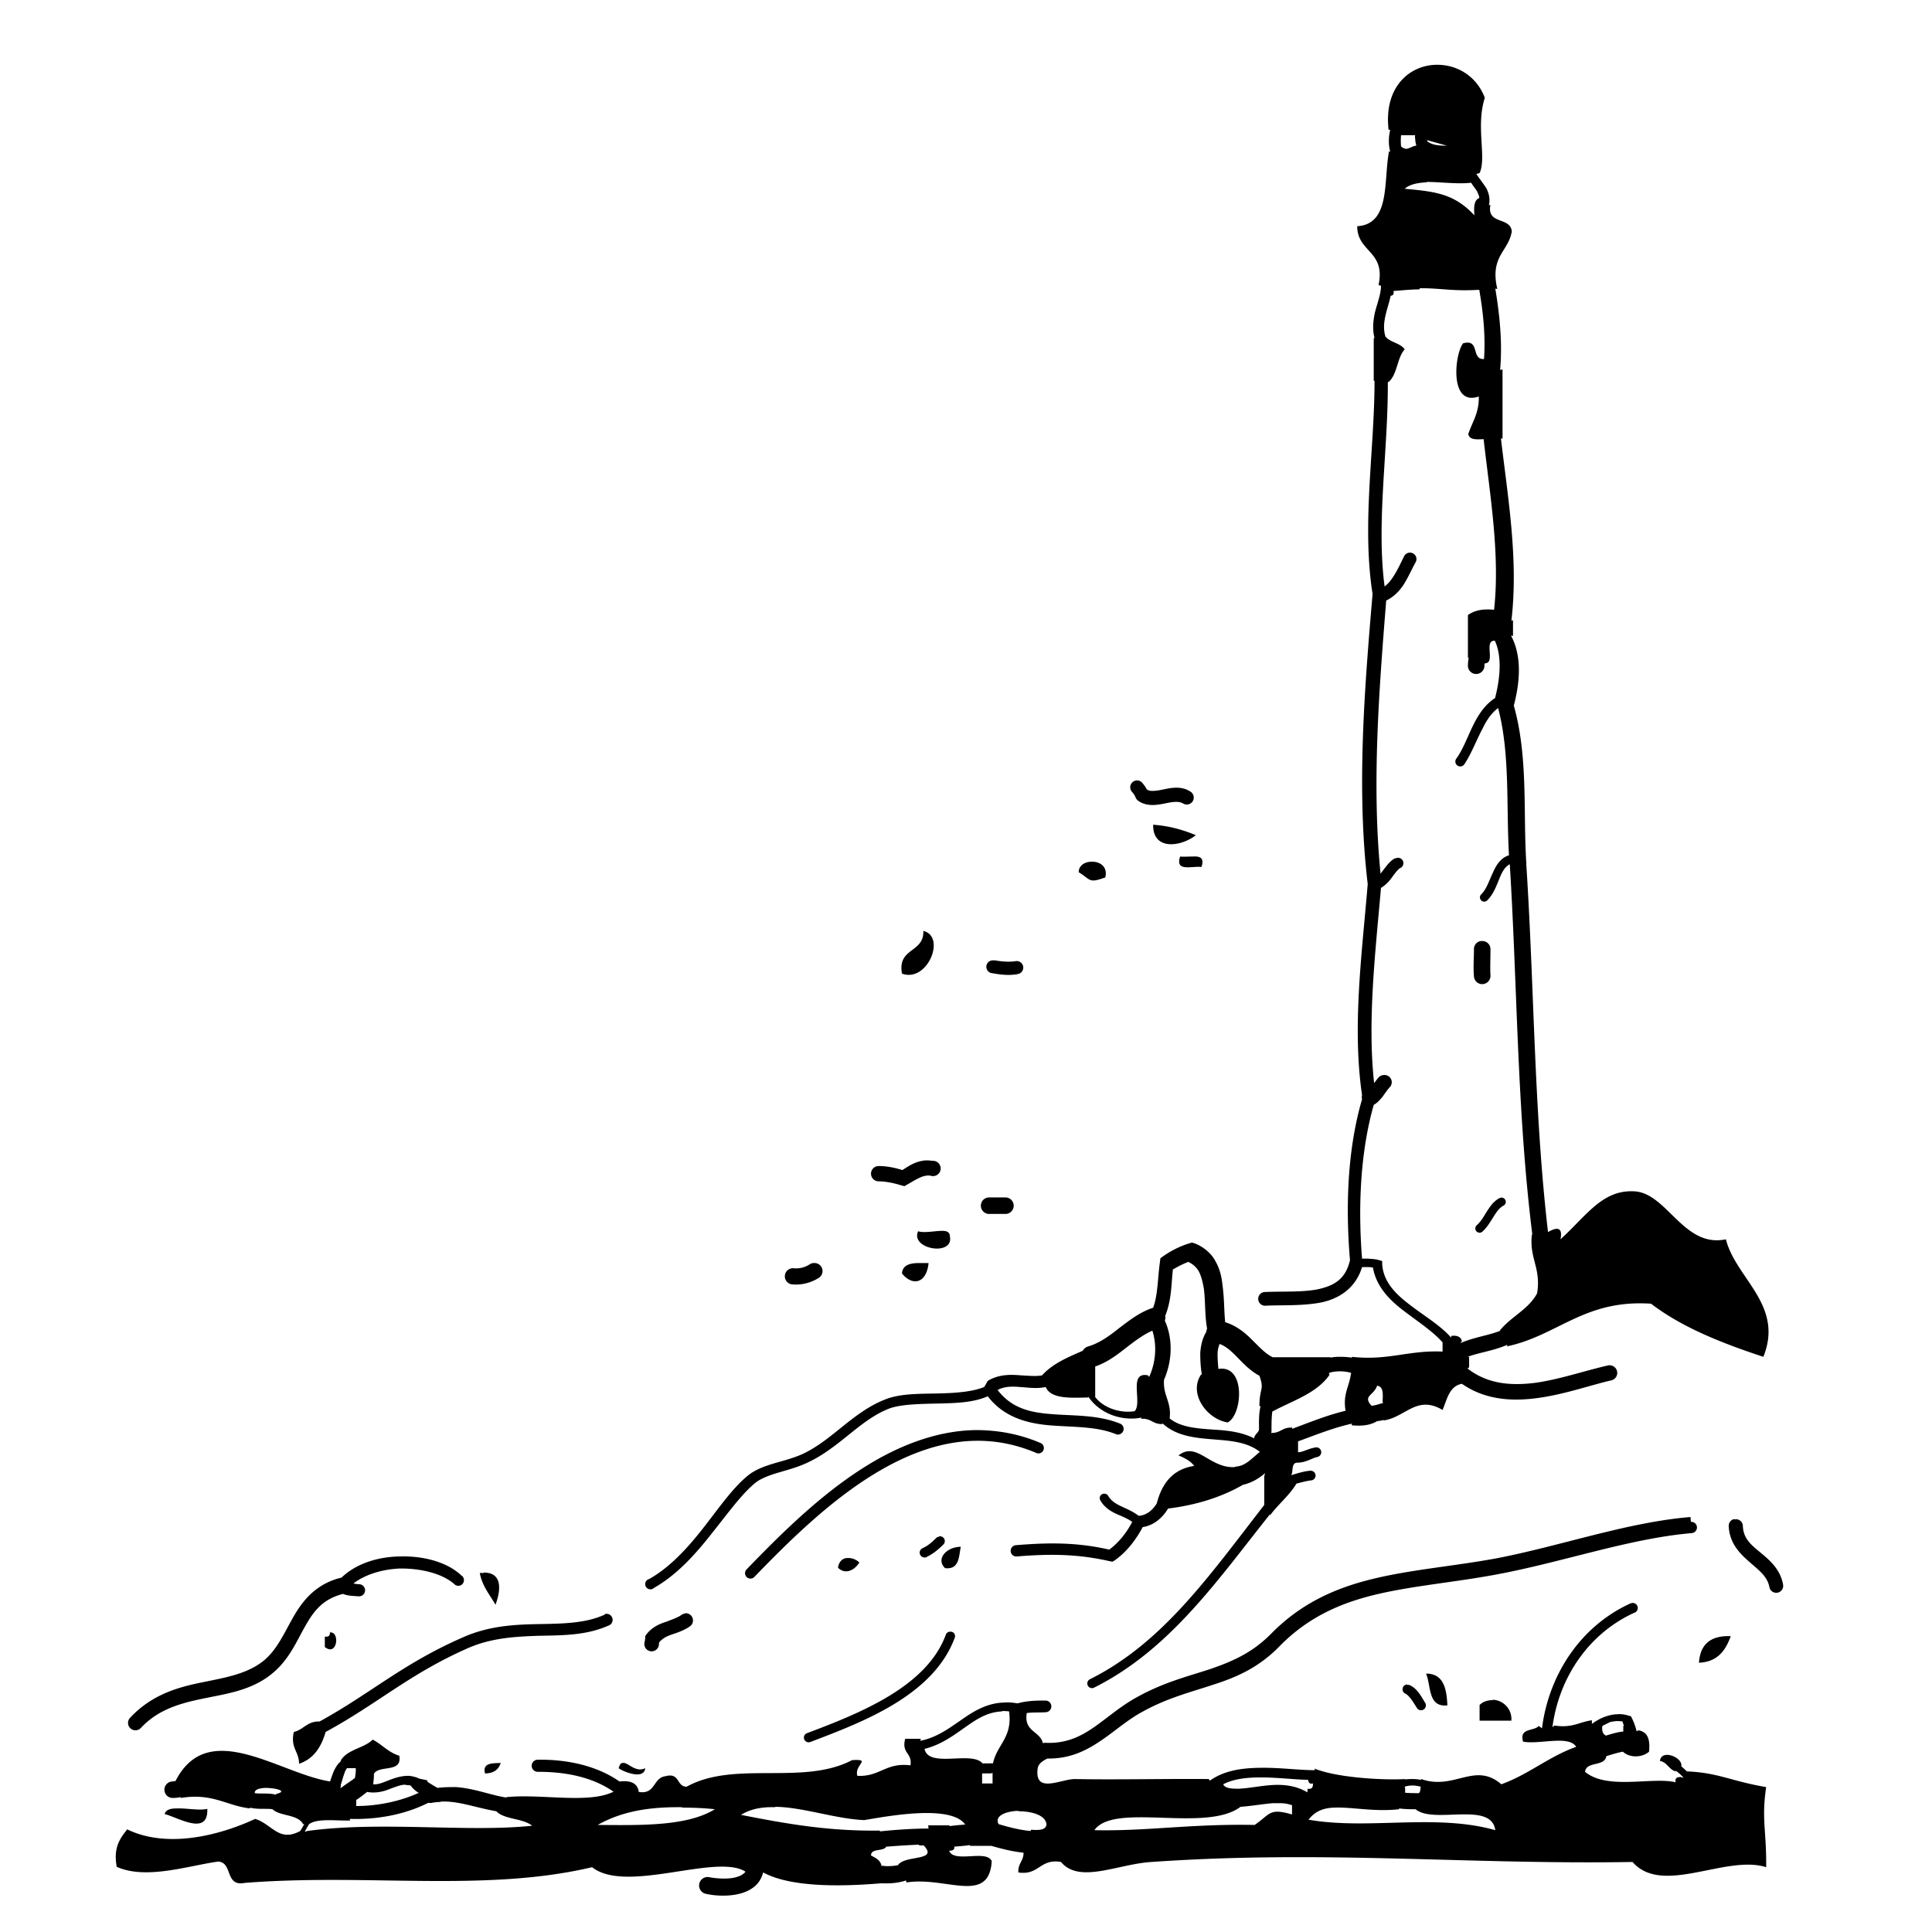 <?xml version="1.0" encoding="UTF-8" standalone="no"?>
<!-- Created with Inkscape (http://www.inkscape.org/) -->
<svg xmlns:dc="http://purl.org/dc/elements/1.1/" xmlns:cc="http://creativecommons.org/ns#" xmlns:rdf="http://www.w3.org/1999/02/22-rdf-syntax-ns#" xmlns:svg="http://www.w3.org/2000/svg" xmlns="http://www.w3.org/2000/svg" version="1.1" width="100%" height="100%" viewBox="0 0 48 48" id="Layer_1" xml:space="preserve">
<defs id="defs261" />
<path d="M 35.74,1.61 C 35.06,1.59 34.37,2.13 34.50,3.23 l 0.04,-0.01 c -0.04,0.18 -0.05,0.36 -0.00,0.55 l -0.03,-0.01 c -0.14,0.74 0.04,1.81 -0.79,1.86 0.00,0.65 0.71,0.61 0.53,1.46 l 0.06,0.02 a 0.14,0.14 0 0 0 -0.00,0.03 c -0.01,0.20 -0.09,0.40 -0.15,0.63 -0.04,0.19 -0.07,0.41 -0.01,0.64 l -0.02,-0.00 0,1.06 0.02,-0.00 c 0.00,1.71 -0.32,3.56 -0.05,5.29 a 0.18,0.18 0 0 0 -0.00,0.02 c -0.20,2.34 -0.40,4.83 -0.12,7.19 a 0.18,0.18 0 0 0 0.00,0.01 c -0.14,1.70 -0.39,3.54 -0.14,5.24 a 0.18,0.18 0 0 0 0.00,0.10 c -0.37,1.27 -0.41,2.70 -0.30,4.00 -0.11,0.47 -0.39,0.63 -0.79,0.72 -0.39,0.08 -0.89,0.05 -1.33,0.07 a 0.17,0.17 0 1 0 0.02,0.34 c 0.40,-0.02 0.91,0.01 1.38,-0.08 0.44,-0.09 0.86,-0.35 1.02,-0.88 0.05,-3.03e-4 0.09,-0.00 0.14,0 0.06,0.00 0.10,0.01 0.13,0.01 0.08,0.47 0.41,0.81 0.77,1.08 0.34,0.26 0.71,0.50 0.96,0.78 l 0,0.23 c -0.84,-0.04 -1.35,0.23 -2.25,0.13 l 0.00,0.02 c -0.08,-0.01 -0.17,-0.02 -0.26,-0.02 -0.09,-9.41e-4 -0.18,0.00 -0.27,0.02 l 0.00,-0.01 -1.44,0 c -0.17,-0.08 -0.32,-0.24 -0.51,-0.43 -0.17,-0.17 -0.38,-0.35 -0.67,-0.44 -0.03,-0.26 -0.02,-0.60 -0.07,-0.94 -0.02,-0.20 -0.07,-0.40 -0.18,-0.59 -0.10,-0.18 -0.28,-0.34 -0.51,-0.43 l -0.07,-0.02 -0.06,0.02 c -0.23,0.07 -0.45,0.18 -0.65,0.32 l -0.07,0.05 -0.01,0.08 c -0.06,0.42 -0.05,0.82 -0.17,1.15 -0.34,0.11 -0.61,0.33 -0.85,0.51 -0.25,0.20 -0.49,0.37 -0.76,0.45 a 0.23,0.23 0 0 0 -0.14,0.11 c -0.37,0.16 -0.75,0.32 -1.01,0.61 -0.15,0.03 -0.33,0.01 -0.53,-0.00 -0.24,-0.02 -0.52,-0.03 -0.79,0.12 l -0.03,0.02 -0.02,0.03 c -0.02,0.04 -0.04,0.08 -0.07,0.12 a 0.17,0.17 0 0 0 -0.00,0.00 c -0.29,0.12 -0.71,0.15 -1.14,0.16 -0.47,0.01 -0.95,0.00 -1.32,0.15 -0.79,0.31 -1.29,0.98 -2.00,1.33 -0.20,0.10 -0.45,0.17 -0.70,0.24 -0.24,0.07 -0.48,0.15 -0.67,0.29 -0.39,0.30 -0.74,0.81 -1.13,1.31 -0.39,0.50 -0.83,0.99 -1.36,1.29 a 0.13,0.13 0 1 0 0.12,0.22 c 0.58,-0.33 1.04,-0.85 1.44,-1.36 0.40,-0.50 0.75,-0.99 1.09,-1.26 0.13,-0.10 0.34,-0.18 0.58,-0.25 0.24,-0.07 0.50,-0.14 0.74,-0.26 0.77,-0.37 1.27,-1.04 1.98,-1.32 0.28,-0.11 0.75,-0.12 1.23,-0.13 0.43,-0.01 0.87,-0.02 1.23,-0.18 0.40,0.52 0.97,0.67 1.52,0.72 0.58,0.05 1.17,0.02 1.66,0.22 a 0.14,0.14 0 0 0 0.11,-0.26 c -0.57,-0.23 -1.19,-0.19 -1.74,-0.24 -0.51,-0.04 -0.96,-0.15 -1.30,-0.59 0.00,-0.00 0.00,-0.00 0.00,-0.01 0.16,-0.08 0.33,-0.09 0.55,-0.07 0.19,0.01 0.41,0.05 0.64,-0.00 l 0,0.00 c 0.13,0.30 0.61,0.27 1.06,0.26 l 0.00,-0.02 c 0.13,0.20 0.34,0.36 0.57,0.45 0.23,0.09 0.50,0.12 0.75,0.07 l -0.01,0.03 c 0.25,-0.02 0.29,0.14 0.53,0.13 l 0.00,-0.02 c 0.37,0.35 0.90,0.37 1.37,0.41 0.40,0.03 0.77,0.08 1.05,0.30 -0.20,0.17 -0.35,0.33 -0.54,0.36 a 0.24,0.24 0 0 0 -0.09,0.02 c -0.62,0.03 -0.94,-0.65 -1.39,-0.29 0.15,0.06 0.30,0.14 0.39,0.26 -0.53,0.08 -0.80,0.43 -0.93,0.93 -0.10,0.17 -0.26,0.30 -0.45,0.31 -0.13,-0.10 -0.27,-0.16 -0.40,-0.22 -0.15,-0.07 -0.28,-0.14 -0.36,-0.28 a 0.11,0.11 0 0 0 -0.10,-0.05 0.11,0.11 0 0 0 -0.09,0.17 c 0.11,0.19 0.29,0.29 0.46,0.36 0.12,0.05 0.23,0.10 0.33,0.17 -0.14,0.27 -0.33,0.51 -0.57,0.69 -0.78,-0.18 -1.49,-0.18 -2.32,-0.11 a 0.14,0.14 0 1 0 0.02,0.28 c 0.84,-0.07 1.54,-0.06 2.32,0.12 l 0.06,0.01 0.05,-0.03 c 0.30,-0.21 0.53,-0.51 0.70,-0.83 0.28,-0.04 0.50,-0.24 0.63,-0.46 0.72,-0.09 1.34,-0.29 1.86,-0.59 0.22,-0.05 0.40,-0.16 0.55,-0.29 l -0.02,0.08 0,0.71 C 30.03,39.17 28.88,40.82 27.08,41.72 a 0.11,0.11 0 1 0 0.10,0.21 c 1.88,-0.94 3.06,-2.66 4.35,-4.28 a 0.11,0.11 0 0 0 0.01,-0.02 l 0.02,0.01 c 0.20,-0.27 0.47,-0.48 0.65,-0.78 0.12,-0.03 0.22,-0.06 0.36,-0.08 a 0.12,0.12 0 0 0 -0.01,-0.24 0.12,0.12 0 0 0 -0.02,0.00 c -0.17,0.02 -0.29,0.06 -0.46,0.11 l 0.02,-0.05 c 0.02,-0.10 0.00,-0.26 0.13,-0.26 l -0.00,-0.00 c 0.21,-0.00 0.36,-0.11 0.49,-0.14 a 0.12,0.12 0 0 0 -0.03,-0.24 0.12,0.12 0 0 0 -0.00,0.00 c -0.19,0.03 -0.32,0.12 -0.44,0.12 l 0.00,-0.01 0,-0.26 c 0.44,-0.16 0.88,-0.34 1.34,-0.44 l -0.01,0.04 c 0.28,0.03 0.48,-0.01 0.63,-0.10 0.07,-0.01 0.12,-0.02 0.17,-0.03 l -0.00,0.01 c 0.54,-0.08 0.82,-0.64 1.46,-0.26 0.11,-0.25 0.16,-0.59 0.48,-0.65 0.56,0.39 1.21,0.44 1.83,0.36 0.67,-0.08 1.34,-0.32 1.90,-0.45 a 0.19,0.19 0 0 0 -0.07,-0.37 0.19,0.19 0 0 0 -0.01,0.00 c -0.59,0.13 -1.24,0.36 -1.86,0.44 -0.60,0.07 -1.16,0.02 -1.65,-0.36 l 0.04,-0.03 0,-0.26 -0.04,0 c 0.30,-0.11 0.65,-0.15 0.99,-0.30 l -0.01,0.04 c 1.27,-0.27 1.92,-1.17 3.58,-1.06 0.77,0.59 1.76,0.98 2.79,1.32 0.52,-1.29 -0.69,-1.95 -0.93,-2.92 -1.04,0.22 -1.45,-1.12 -2.25,-1.19 -0.81,-0.06 -1.20,0.59 -1.86,1.19 0.07,-0.36 -0.15,-0.27 -0.31,-0.18 -0.35,-3.00 -0.34,-6.08 -0.54,-9.14 a 0.18,0.18 0 0 0 0.00,-0.04 c -0.08,-1.24 0.05,-2.63 -0.31,-3.90 0.14,-0.53 0.22,-1.20 -0.07,-1.74 l 0.05,0.01 0,-0.39 -0.04,0.01 c 0.18,-1.52 -0.09,-3.07 -0.26,-4.53 l 0.04,0.01 0,-1.72 -0.06,0.01 c 0.06,-0.68 -0.01,-1.36 -0.12,-2.02 l 0.05,0.01 C 37.01,6.36 37.48,6.25 37.56,5.75 37.53,5.38 36.93,5.59 37.03,5.09 l -0.04,0.01 c 0.04,-0.15 0.00,-0.30 -0.06,-0.42 C 36.84,4.54 36.74,4.42 36.68,4.32 l 0.08,-0.02 C 36.94,3.92 36.66,3.14 36.89,2.43 36.69,1.90 36.22,1.62 35.74,1.61 z m -0.94,1.75 0.36,0 a 0.14,0.14 0 0 0 -0.00,0.08 c 0.00,0.05 0.01,0.12 0.03,0.18 l -0.02,-0.00 c -0.17,0.04 -0.21,0.14 -0.36,0.02 -0.01,-0.09 -0.01,-0.19 -0.00,-0.29 z m 0.65,0.12 c 0.10,0.03 0.25,0.07 0.50,0.14 -0.21,0.00 -0.38,-0.02 -0.49,-0.11 -0.00,-0.00 -0.00,-0.01 -0.00,-0.02 z m -0.01,1.04 c 0.35,-0.00 0.78,0.06 1.11,0.02 0.05,0.08 0.11,0.15 0.15,0.22 0.03,0.07 0.06,0.12 0.05,0.18 l -0.00,-0.02 C 36.61,4.98 36.62,5.17 36.63,5.35 36.13,4.81 35.66,4.76 34.90,4.69 35.02,4.58 35.22,4.54 35.45,4.53 z m -0.16,2.64 c 0.53,-0.00 0.81,0.08 1.47,0.04 l 0.00,-0.01 c 0.10,0.57 0.16,1.16 0.12,1.73 -0.33,0.02 -0.09,-0.51 -0.52,-0.39 -0.21,0.26 -0.35,1.58 0.39,1.32 0.01,0.41 -0.16,0.63 -0.26,0.93 0.02,0.15 0.20,0.14 0.38,0.13 0.16,1.41 0.41,2.86 0.26,4.24 -0.30,-0.03 -0.49,0.02 -0.65,0.13 l 0,1.06 0.02,-0.00 c -0.01,0.06 -0.02,0.12 -0.02,0.19 a 0.20,0.20 0 1 0 0.41,0.02 c 0.00,-0.02 0.00,-0.05 0.01,-0.07 0.28,0.00 -0.04,-0.58 0.25,-0.56 0.18,0.39 0.13,0.93 0.01,1.40 a 0.20,0.20 0 0 0 -0.00,0.02 c -0.25,0.16 -0.41,0.40 -0.54,0.66 -0.15,0.30 -0.26,0.62 -0.43,0.85 a 0.12,0.12 0 1 0 0.20,0.14 c 0.18,-0.27 0.30,-0.60 0.45,-0.88 0.10,-0.21 0.22,-0.39 0.39,-0.52 0.30,1.14 0.20,2.42 0.27,3.66 -0.07,0.02 -0.14,0.06 -0.19,0.11 -0.09,0.08 -0.15,0.19 -0.20,0.30 -0.10,0.21 -0.17,0.44 -0.30,0.56 a 0.10,0.10 0 1 0 0.15,0.15 c 0.18,-0.18 0.25,-0.43 0.34,-0.63 0.04,-0.09 0.09,-0.17 0.16,-0.23 0.02,-0.01 0.04,-0.03 0.06,-0.04 0.19,3.06 0.18,6.16 0.56,9.20 l -0.01,-0.00 c -0.07,0.60 0.23,0.82 0.13,1.46 -0.21,0.40 -0.65,0.58 -0.93,0.93 l 0.02,0.00 c -0.30,0.12 -0.65,0.16 -1.00,0.31 l 0.04,-0.05 c -0.02,-0.10 -0.11,-0.15 -0.26,-0.13 l -0.01,0.04 C 35.80,32.94 35.38,32.69 35.03,32.42 34.66,32.14 34.37,31.84 34.34,31.41 l -0.00,-0.08 -0.07,-0.02 c -0.09,-0.03 -0.18,-0.03 -0.29,-0.04 -0.05,-0.00 -0.09,-2.71e-4 -0.14,0 -0.10,-1.25 -0.05,-2.62 0.29,-3.82 0.09,-0.05 0.15,-0.12 0.21,-0.19 0.06,-0.08 0.11,-0.16 0.18,-0.24 a 0.18,0.18 0 0 0 -0.15,-0.31 0.18,0.18 0 0 0 -0.12,0.06 c -0.04,0.04 -0.07,0.09 -0.11,0.14 -0.17,-1.54 0.03,-3.24 0.17,-4.85 0.10,-0.06 0.19,-0.15 0.25,-0.23 0.08,-0.11 0.15,-0.21 0.22,-0.26 a 0.13,0.13 0 0 0 -0.09,-0.25 0.13,0.13 0 0 0 -0.06,0.02 c -0.14,0.09 -0.21,0.22 -0.29,0.31 -0.01,0.02 -0.03,0.04 -0.04,0.06 -0.22,-2.21 -0.04,-4.55 0.14,-6.79 0.19,-0.09 0.33,-0.24 0.43,-0.39 0.12,-0.19 0.21,-0.40 0.30,-0.56 a 0.16,0.16 0 0 0 -0.14,-0.24 0.16,0.16 0 0 0 -0.14,0.08 c -0.09,0.18 -0.18,0.38 -0.29,0.54 -0.06,0.09 -0.12,0.16 -0.20,0.22 -0.21,-1.60 0.09,-3.37 0.08,-5.08 l 0.02,0.00 C 34.72,9.30 34.71,8.88 34.90,8.68 34.79,8.52 34.54,8.51 34.42,8.36 c -0.05,-0.17 -0.04,-0.33 0.00,-0.51 0.03,-0.15 0.09,-0.31 0.13,-0.50 0.05,-0.01 0.09,-0.03 0.07,-0.12 0.25,-0.02 0.46,-0.04 0.64,-0.04 z M 28.24,19.39 a 0.17,0.17 0 0 0 -0.11,0.29 c 0.06,0.07 0.07,0.10 0.09,0.15 l 0.02,0.03 0.02,0.02 c 0.11,0.09 0.25,0.12 0.37,0.12 0.12,0.00 0.22,-0.02 0.32,-0.04 0.19,-0.04 0.33,-0.06 0.44,0.00 a 0.17,0.17 0 1 0 0.19,-0.29 c -0.24,-0.16 -0.51,-0.09 -0.71,-0.05 -0.09,0.02 -0.18,0.03 -0.24,0.03 -0.06,-9.3e-4 -0.10,-0.01 -0.14,-0.04 -0.02,-0.04 -0.05,-0.09 -0.11,-0.16 a 0.17,0.17 0 0 0 -0.15,-0.06 z m 0.41,1.10 c -0.01,0.66 0.71,0.54 1.06,0.26 -0.31,-0.13 -0.65,-0.23 -1.06,-0.26 z m 0.97,0.79 c -0.10,0.00 -0.21,0.01 -0.30,0.00 -0.13,0.39 0.29,0.23 0.53,0.26 0.08,-0.24 -0.05,-0.27 -0.22,-0.26 z m -2.51,0.13 c -0.15,0.00 -0.31,0.09 -0.31,0.26 0.31,0.19 0.24,0.28 0.66,0.13 0.07,-0.27 -0.14,-0.40 -0.34,-0.39 z m -4.17,1.72 c 0.02,0.55 -0.65,0.41 -0.53,1.06 0.64,0.23 1.10,-0.93 0.53,-1.06 z m 13.85,0.25 a 0.20,0.20 0 0 0 -0.17,0.21 c 0.00,0.19 -0.02,0.42 0,0.67 a 0.20,0.20 0 1 0 0.41,-0.03 c -0.01,-0.19 0.00,-0.40 0,-0.65 a 0.20,0.20 0 0 0 -0.21,-0.20 0.20,0.20 0 0 0 -0.02,0 z m -12.12,0.48 a 0.16,0.16 0 0 0 -0.01,0.32 c 0.12,0.02 0.37,0.07 0.63,0.02 a 0.16,0.16 0 1 0 -0.06,-0.32 c -0.19,0.03 -0.39,0.00 -0.51,-0.02 a 0.16,0.16 0 0 0 -0.04,-0.00 z m -1.63,4.97 c -0.04,1.99e-4 -0.08,0.00 -0.12,0.01 -0.20,0.03 -0.36,0.14 -0.50,0.23 -0.16,-0.05 -0.37,-0.10 -0.59,-0.10 a 0.19,0.19 0 0 0 -0.00,0.38 c 0.18,0.00 0.41,0.05 0.56,0.10 l 0.08,0.02 0.07,-0.04 c 0.23,-0.13 0.40,-0.25 0.58,-0.22 a 0.19,0.19 0 1 0 0.06,-0.37 c -0.04,-0.00 -0.08,-0.01 -0.13,-0.01 z m 1.52,0.92 a 0.20,0.20 0 0 0 0.03,0.41 l 0.39,0 a 0.20,0.20 0 0 0 0,-0.41 l -0.39,0 a 0.20,0.20 0 0 0 -0.01,0 0.20,0.20 0 0 0 -0.02,0 z m 12.70,0.02 a 0.10,0.10 0 0 0 -0.03,0.01 c -0.15,0.09 -0.23,0.23 -0.31,0.35 -0.07,0.12 -0.14,0.23 -0.23,0.31 a 0.10,0.10 0 1 0 0.14,0.16 c 0.12,-0.11 0.20,-0.25 0.27,-0.36 0.07,-0.11 0.13,-0.21 0.24,-0.28 a 0.10,0.10 0 0 0 -0.07,-0.20 0.10,0.10 0 0 0 -0.01,0 z M 23.41,30.58 c -0.18,-0.00 -0.45,0.06 -0.60,0.01 -0.20,0.45 0.89,0.63 0.79,0.13 -0.00,-0.11 -0.08,-0.14 -0.19,-0.14 z m 6.13,0.78 c 0.10,0.05 0.18,0.12 0.24,0.22 0.06,0.11 0.10,0.26 0.13,0.44 0.04,0.30 0.02,0.66 0.08,0.99 a 0.24,0.24 0 0 0 -0.02,0.08 c -0.10,0.16 -0.14,0.36 -0.15,0.53 -0.00,0.19 0.01,0.36 0.04,0.53 l -0.02,-0.00 c -0.32,0.48 0.15,1.11 0.66,1.19 0.37,-0.18 0.46,-1.44 -0.23,-1.33 -0.01,-0.12 -0.02,-0.25 -0.02,-0.36 0.00,-0.10 0.02,-0.18 0.05,-0.26 0.14,0.05 0.26,0.15 0.40,0.29 0.16,0.16 0.33,0.36 0.59,0.50 0.13,0.37 0.00,0.28 -0.00,0.76 l 0.03,-0.01 c -0.05,0.20 -0.04,0.41 -0.04,0.59 -0.02,0.08 -0.10,0.11 -0.12,0.20 l 0.01,0.02 c -0.31,-0.16 -0.66,-0.20 -0.99,-0.22 -0.45,-0.03 -0.85,-0.06 -1.12,-0.28 0.05,-0.42 -0.17,-0.56 -0.14,-0.96 l -0.00,0.00 c 0.20,-0.46 0.23,-1.00 0.02,-1.47 a 0.23,0.23 0 0 0 0.01,-0.12 c 0.16,-0.39 0.15,-0.80 0.19,-1.15 0.12,-0.07 0.25,-0.14 0.39,-0.19 z m -9.34,0.02 a 0.20,0.20 0 0 0 -0.08,0.03 c -0.14,0.09 -0.27,0.11 -0.40,0.10 a 0.20,0.20 0 1 0 -0.04,0.40 c 0.22,0.02 0.45,-0.03 0.66,-0.16 a 0.20,0.20 0 0 0 -0.12,-0.37 z m 2.63,0 c -0.22,0.00 -0.41,0.05 -0.42,0.26 0.26,0.32 0.61,0.25 0.66,-0.26 -0.08,-0.00 -0.16,-0.00 -0.23,-0.00 z m 5.79,1.65 c 0.13,0.37 0.10,0.81 -0.07,1.18 l -0.03,-0.04 c -0.50,-0.10 -0.13,0.68 -0.33,0.89 -0.17,0.03 -0.38,0.01 -0.57,-0.06 -0.16,-0.06 -0.31,-0.16 -0.41,-0.29 l 0,-0.76 c 0.32,-0.11 0.57,-0.31 0.80,-0.49 0.21,-0.16 0.41,-0.31 0.62,-0.40 z m 4.67,1.04 c 0.09,5.95e-4 0.18,0.01 0.28,0.04 l -0.01,0.04 c -0.04,0.30 -0.20,0.49 -0.13,0.90 -0.46,0.11 -0.90,0.29 -1.33,0.45 l 0.01,-0.03 c -0.25,-0.02 -0.29,0.14 -0.53,0.13 a 0.14,0.14 0 0 0 0.01,-0.06 c -0.00,-0.16 -0.00,-0.32 0.02,-0.47 0.50,-0.27 1.10,-0.45 1.42,-0.91 l -0.01,-0.05 a 0.15,0.15 0 0 0 0.00,0 c 0.09,-0.03 0.18,-0.04 0.27,-0.04 z m 0.93,0.36 c 0.15,0.02 0.14,0.20 0.13,0.39 l 0.01,0.04 c -0.07,0.01 -0.12,0.04 -0.24,0.06 a 0.15,0.15 0 0 0 -0.04,0.01 c -0.24,-0.26 0.06,-0.25 0.14,-0.52 z M 24.25,35.53 c -0.87,0.01 -1.72,0.31 -2.49,0.75 -1.24,0.71 -2.33,1.80 -3.21,2.71 a 0.13,0.13 0 1 0 0.19,0.19 c 0.87,-0.90 1.95,-1.97 3.15,-2.66 1.20,-0.69 2.50,-1.00 3.86,-0.42 a 0.13,0.13 0 1 0 0.10,-0.25 C 25.31,35.62 24.77,35.53 24.25,35.53 z m 17.75,2.16 c -1.58,0.13 -3.22,0.72 -4.84,1.03 -1.04,0.19 -2.04,0.27 -2.98,0.49 -0.94,0.22 -1.82,0.59 -2.59,1.37 -0.48,0.49 -0.98,0.70 -1.53,0.89 -0.55,0.18 -1.16,0.33 -1.82,0.70 -0.42,0.23 -0.76,0.54 -1.10,0.77 -0.34,0.23 -0.69,0.38 -1.16,0.36 a 0.14,0.14 0 0 0 -0.07,0.01 l -0.00,-0.00 c -0.07,-0.31 -0.48,-0.28 -0.40,-0.75 0.14,-0.02 0.30,-0.01 0.47,-0.02 a 0.14,0.14 0 1 0 -0.01,-0.29 c -0.20,0.00 -0.44,-0.00 -0.69,0.07 -0.12,-0.02 -0.23,-0.03 -0.34,-0.02 -0.38,0.01 -0.69,0.18 -0.97,0.37 -0.35,0.24 -0.68,0.50 -1.11,0.58 l 0.02,-0.05 -0.39,0 c -0.10,0.37 0.18,0.34 0.13,0.66 -0.61,-0.08 -0.76,0.29 -1.32,0.26 -0.08,-0.28 0.37,-0.42 -0.13,-0.39 -1.22,0.64 -2.92,0.00 -4.11,0.66 -0.26,-0.00 -0.16,-0.36 -0.53,-0.26 -0.31,0.04 -0.24,0.46 -0.66,0.39 -0.03,-0.22 -0.20,-0.29 -0.48,-0.26 -0.59,-0.41 -1.34,-0.55 -2.03,-0.54 a 0.15,0.15 0 0 0 -0.01,0 0.15,0.15 0 1 0 0.02,0.30 c 0.66,-0.00 1.34,0.12 1.88,0.50 l -0.02,0.00 c -0.62,0.30 -1.81,0.04 -2.65,0.13 l 0.00,0.01 c -0.39,-0.06 -0.80,-0.23 -1.25,-0.26 -0.15,-0.00 -0.30,-5.51e-4 -0.46,0.02 -0.05,-0.03 -0.11,-0.06 -0.15,-0.09 -0.07,-0.04 -0.10,-0.05 -0.11,-0.10 L 10.42,44.19 10.35,44.16 c -0.07,-0.02 -0.14,-0.04 -0.21,-0.04 -0.20,-0.00 -0.38,0.07 -0.53,0.13 -0.13,0.05 -0.23,0.09 -0.34,0.08 0.01,-0.07 0.02,-0.15 0.02,-0.23 a 0.22,0.22 0 0 0 0,-0.03 C 9.42,43.84 10.00,44.06 9.92,43.62 9.65,43.54 9.49,43.34 9.26,43.22 9.04,43.44 8.62,43.46 8.46,43.75 l 0.02,0.00 c -0.08,0.06 -0.13,0.14 -0.17,0.22 -0.05,0.10 -0.08,0.21 -0.11,0.29 l -0.00,0 c -1.27,-0.20 -3.03,-1.60 -3.84,-0.01 -0.02,0.00 -0.06,0.01 -0.08,0.01 a 0.20,0.20 0 1 0 0.02,0.41 c 0.06,-0.00 0.13,-0.01 0.19,-0.02 l -0.00,0.02 c 0.79,-0.13 1.13,0.19 1.72,0.26 l -0.00,-0.02 c 0.12,0.03 0.23,0.03 0.34,0.03 0.08,5.99e-4 0.16,0.00 0.22,0.01 0.19,0.18 0.63,0.12 0.76,0.37 l 0.03,0 c -0.03,0.05 -0.06,0.11 -0.10,0.17 -0.53,0.29 -0.70,-0.17 -1.12,-0.30 -0.86,0.40 -2.17,0.75 -3.18,0.26 -0.17,0.22 -0.35,0.44 -0.26,0.93 0.73,0.33 1.79,-0.03 2.52,-0.13 0.37,0.02 0.16,0.63 0.66,0.53 3.05,-0.24 5.96,0.24 8.63,-0.39 0.85,0.67 3.09,-0.35 3.81,0.11 -0.01,0.02 -0.03,0.04 -0.06,0.06 -0.05,0.04 -0.13,0.07 -0.22,0.09 -0.19,0.04 -0.45,0.02 -0.61,-0.01 a 0.21,0.21 0 1 0 -0.10,0.41 c 0.22,0.05 0.52,0.07 0.80,0.01 0.14,-0.03 0.27,-0.08 0.39,-0.17 0.11,-0.08 0.20,-0.21 0.24,-0.37 0.70,0.38 1.98,0.35 2.93,0.27 a 0.14,0.14 0 0 0 0.04,0.00 c 0.19,0.01 0.39,-0.01 0.58,-0.07 l 0.00,0 0.01,0.05 c 0.97,-0.16 2.05,0.56 2.12,-0.53 -0.13,-0.30 -0.94,0.06 -1.06,-0.26 0.07,-0.00 0.14,-0.01 0.13,-0.10 0.12,-0.01 0.25,-0.02 0.39,-0.04 l -0.00,0.02 0.53,0 -0.00,-0.00 c 0.25,0.07 0.51,0.14 0.80,0.17 0.00,0.21 -0.14,0.26 -0.13,0.49 0.52,0.08 0.53,-0.35 1.06,-0.26 0.46,0.55 1.41,0.05 2.25,0 4.28,-0.30 7.85,0.07 11.95,0 0.74,0.85 2.32,-0.19 3.32,0.13 0.01,-0.92 -0.12,-1.18 0,-1.99 -0.88,-0.15 -1.19,-0.36 -1.97,-0.39 -0.05,-0.05 -0.10,-0.09 -0.14,-0.13 0.05,-0.21 -0.49,-0.44 -0.53,-0.13 0.18,0.03 0.22,0.21 0.39,0.26 l 0,-0.02 c 0.07,0.05 0.13,0.10 0.20,0.18 l -0.07,-0.02 c -0.08,0.00 -0.15,0.01 -0.13,0.13 -0.58,-0.14 -1.70,0.20 -2.25,-0.26 0.03,-0.27 0.49,-0.12 0.53,-0.39 l -0.00,-0.00 c 0.20,-0.06 0.30,-0.09 0.41,-0.11 0.17,0.16 0.48,0.15 0.65,-0.00 0.03,-0.30 -0.03,-0.49 -0.26,-0.53 l -0.05,0.02 c -0.03,-0.13 -0.07,-0.23 -0.12,-0.33 l -0.02,-0.04 -0.04,-0.01 c -0.09,-0.03 -0.20,-0.05 -0.29,-0.04 -0.09,0.00 -0.19,0.02 -0.28,0.05 -0.13,0.04 -0.25,0.11 -0.36,0.19 l 0.00,-0.09 c -0.31,0.04 -0.49,0.20 -0.93,0.13 l -0.05,0.04 c 0.16,-1.22 0.89,-2.32 2.03,-2.84 a 0.12,0.12 0 0 0 -0.07,-0.24 0.12,0.12 0 0 0 -0.03,0.01 c -1.24,0.57 -2.02,1.77 -2.19,3.10 l -0.08,-0.06 c -0.12,0.14 -0.49,0.04 -0.39,0.39 0.40,0.08 1.14,-0.17 1.32,0.13 -0.68,0.24 -1.17,0.68 -1.86,0.93 -0.66,-0.57 -1.17,0.16 -1.99,-0.13 l 0.00,0.02 c -0.06,-0.01 -0.13,-0.02 -0.20,-0.02 -0.06,-0.00 -0.13,0.00 -0.20,0.01 l 0.00,-0.01 c -0.46,0.03 -1.66,-0.02 -2.25,-0.26 l 0.01,0.04 c -0.38,-0.00 -0.82,-0.06 -1.27,-0.06 -0.46,-0.00 -0.95,0.04 -1.34,0.32 a 0.19,0.19 0 0 0 -0.00,0.00 l -0.03,-0.04 c -1.01,-0.01 -2.33,0.02 -3.32,0 -0.36,-0.00 -1.01,0.38 -0.93,-0.26 0.02,-0.13 0.13,-0.19 0.24,-0.25 0.52,0.01 0.92,-0.17 1.28,-0.41 0.37,-0.24 0.69,-0.54 1.08,-0.75 0.63,-0.35 1.21,-0.49 1.78,-0.68 0.56,-0.18 1.12,-0.42 1.64,-0.96 0.72,-0.73 1.54,-1.08 2.45,-1.29 0.91,-0.21 1.91,-0.29 2.97,-0.49 1.64,-0.31 3.28,-0.89 4.81,-1.02 a 0.14,0.14 0 1 0 -0.02,-0.28 z m 1.09,0.05 a 0.17,0.17 0 0 0 -0.14,0.18 c 0.02,0.44 0.30,0.70 0.53,0.90 0.23,0.20 0.43,0.35 0.48,0.61 a 0.17,0.17 0 1 0 0.34,-0.06 c -0.07,-0.40 -0.36,-0.63 -0.59,-0.82 -0.23,-0.19 -0.40,-0.34 -0.41,-0.65 A 0.17,0.17 0 0 0 43.09,37.75 z M 23.33,38.18 a 0.12,0.12 0 0 0 -0.07,0.03 c -0.18,0.18 -0.25,0.21 -0.35,0.26 a 0.12,0.12 0 1 0 0.12,0.21 c 0.07,-0.04 0.20,-0.10 0.40,-0.30 a 0.12,0.12 0 0 0 -0.10,-0.21 z m 0.54,0.25 c -0.35,0.00 -0.63,0.30 -0.39,0.53 0.35,0.04 0.34,-0.27 0.39,-0.53 z M 9.92,38.67 c -0.54,0.01 -1.08,0.18 -1.44,0.53 a 0.18,0.18 0 0 0 -0.02,0.00 c -0.62,0.16 -0.94,0.57 -1.17,0.97 -0.23,0.40 -0.40,0.81 -0.74,1.09 -0.41,0.33 -0.95,0.42 -1.54,0.54 -0.59,0.12 -1.24,0.30 -1.78,0.88 a 0.18,0.18 0 1 0 0.27,0.25 C 3.93,42.47 4.47,42.32 5.05,42.20 5.63,42.08 6.25,42.00 6.76,41.58 7.19,41.23 7.37,40.77 7.59,40.39 c 0.21,-0.37 0.43,-0.66 0.93,-0.79 0.12,0.05 0.26,0.05 0.39,0.06 a 0.15,0.15 0 1 0 0.02,-0.30 c -0.05,-0.00 -0.10,-0.01 -0.15,-0.02 0.29,-0.22 0.71,-0.35 1.14,-0.37 0.52,-0.01 1.06,0.12 1.36,0.38 a 0.14,0.14 0 1 0 0.18,-0.21 C 11.10,38.80 10.50,38.65 9.92,38.67 z m 11.11,0.04 c -0.10,0.01 -0.19,0.09 -0.21,0.24 0.17,0.17 0.40,0.08 0.53,-0.13 -0.08,-0.08 -0.20,-0.12 -0.31,-0.11 z m -9.01,0.37 c -0.03,-3.7e-5 -0.06,-2.16e-4 -0.10,0.00 0.06,0.33 0.25,0.54 0.39,0.79 0.12,-0.32 0.20,-0.80 -0.29,-0.80 z m 4.99,1.01 a 0.18,0.18 0 0 0 -0.09,0.04 c -0.09,0.06 -0.23,0.11 -0.39,0.17 -0.16,0.05 -0.35,0.14 -0.48,0.32 l -0.02,0.03 -0.00,0.04 c -0.00,0.04 -0.01,0.08 -0.02,0.13 a 0.18,0.18 0 0 0 0.36,0.05 c 0.00,-0.02 0.00,-0.04 0.01,-0.07 0.06,-0.07 0.14,-0.13 0.28,-0.18 0.14,-0.05 0.32,-0.10 0.49,-0.22 a 0.18,0.18 0 0 0 -0.12,-0.32 z m -1.99,0.03 a 0.15,0.15 0 0 0 -0.03,0.01 c -0.46,0.20 -1.00,0.21 -1.60,0.22 -0.59,0.01 -1.24,0.04 -1.89,0.33 -1.49,0.65 -2.30,1.40 -3.56,2.09 -0.31,-0.01 -0.39,0.20 -0.64,0.26 -0.09,0.40 0.13,0.48 0.13,0.79 0.36,-0.12 0.55,-0.41 0.66,-0.79 1.29,-0.70 2.08,-1.44 3.53,-2.08 0.59,-0.26 1.19,-0.29 1.78,-0.31 0.58,-0.01 1.17,-0.01 1.71,-0.25 a 0.15,0.15 0 0 0 -0.08,-0.29 z m -6.82,0.41 c -0.00,0.08 -0.01,0.15 -0.13,0.13 l 0,0.26 C 8.39,41.17 8.45,40.51 8.19,40.56 z m 15.39,0.01 a 0.11,0.11 0 0 0 -0.09,0.07 c -0.47,1.29 -2.12,1.95 -3.45,2.45 a 0.11,0.11 0 1 0 0.08,0.22 c 1.32,-0.50 3.06,-1.16 3.59,-2.59 a 0.11,0.11 0 0 0 -0.12,-0.15 z m 19.41,0.11 c -0.51,-0.02 -0.76,0.21 -0.79,0.66 0.46,-0.02 0.66,-0.30 0.79,-0.66 z m -7.57,0.93 c 0.13,0.31 0.04,0.84 0.53,0.79 -0.02,-0.41 -0.09,-0.79 -0.53,-0.79 z m -0.48,0.27 a 0.12,0.12 0 0 0 -0.03,0.23 c 0.08,0.04 0.17,0.17 0.28,0.35 a 0.12,0.12 0 1 0 0.21,-0.12 c -0.10,-0.16 -0.19,-0.35 -0.38,-0.44 a 0.12,0.12 0 0 0 -0.06,-0.01 0.12,0.12 0 0 0 -0.01,0 z m 2.13,0.39 c -0.11,-0.00 -0.23,0.03 -0.32,0.12 l 0,0.39 0.79,0 c 0.02,-0.30 -0.21,-0.51 -0.46,-0.52 z m -12.19,0.27 c 0.05,-0.00 0.11,0.00 0.18,0.01 0.09,0.65 -0.30,0.82 -0.40,1.29 l -0.02,0 a 0.14,0.14 0 0 0 -0.04,-0.00 l -0.20,0 c -0.27,-0.32 -1.34,0.13 -1.44,-0.36 0.45,-0.11 0.78,-0.38 1.10,-0.60 0.26,-0.18 0.51,-0.32 0.83,-0.33 z m 15.27,0.25 c 0.05,-0.00 0.10,-2.35e-4 0.15,0.01 0.01,0.03 0.02,0.07 0.04,0.11 l -0.02,-0.00 0,0.13 0.00,0.01 c -0.13,0.01 -0.26,0.05 -0.43,0.10 -0.07,-0.03 -0.11,-0.11 -0.09,-0.24 0.06,-0.03 0.12,-0.06 0.18,-0.09 0.05,-0.02 0.11,-0.02 0.16,-0.03 z m -24.69,1.04 c -0.04,0.00 -0.07,0.03 -0.10,0.13 0.08,0.07 0.63,0.31 0.66,0 -0.24,0.12 -0.43,-0.15 -0.55,-0.13 z m -3.03,0.00 c -0.20,0.01 -0.46,-0.01 -0.39,0.26 0.22,0.00 0.34,-0.10 0.39,-0.26 z m -3.81,0.13 0.21,0 a 0.22,0.22 0 0 0 -0.00,0.04 c -0.00,0.06 -0.01,0.13 -0.02,0.20 -0.11,0.09 -0.22,0.15 -0.36,0.26 l 0.01,-0.10 a 0.14,0.14 0 0 0 0.01,-0.03 c 0.03,-0.10 0.06,-0.20 0.09,-0.28 0.01,-0.03 0.03,-0.06 0.05,-0.09 z m 16.03,0.12 0.00,0.00 0,0.26 -0.26,0 0,-0.25 0.19,0 a 0.14,0.14 0 0 0 0.06,-0.01 z m 6.54,0.11 c 0.05,-0.00 0.10,-7.56e-4 0.16,0 0.36,0.00 0.76,0.05 1.14,0.06 0.01,0.06 0.03,0.11 0.12,0.09 -0.00,0.08 -0.01,0.15 -0.13,0.13 l -0.01,0.09 c -0.28,-0.17 -0.60,-0.20 -0.89,-0.18 -0.29,0.02 -0.57,0.08 -0.81,0.09 l 0,-0.00 c -0.16,-0.00 -0.34,0.00 -0.39,-0.11 0.23,-0.12 0.51,-0.16 0.82,-0.17 z m -21.11,0.19 c 0.03,-1.73e-4 0.07,0.00 0.11,0.01 0.06,0.08 0.14,0.15 0.20,0.18 0.00,0.00 0.00,0.00 0.01,0.00 -0.48,0.22 -1.04,0.33 -1.56,0.33 l 0,-0.15 c 0.08,-0.05 0.17,-0.12 0.27,-0.20 0.21,0.04 0.42,-0.01 0.58,-0.08 0.14,-0.05 0.26,-0.10 0.37,-0.10 z m 25.00,0.01 c 0.06,0.00 0.13,0.01 0.21,0.03 l -0.01,0.04 c -0.00,0.05 -0.01,0.10 -0.04,0.12 a 0.20,0.20 0 0 0 -0.00,0 c -0.13,-0.00 -0.23,-0.00 -0.34,-0.01 l 0,-0.11 -0.01,-0.04 a 0.16,0.16 0 0 0 0.00,-0.00 c 0.06,-0.02 0.13,-0.03 0.20,-0.03 z m -28.50,0.06 c 0.26,-0.00 0.58,0.08 0.27,0.15 l 0.00,0.02 c -0.11,-0.03 -0.23,-0.03 -0.33,-0.03 -0.07,-5.14e-4 -0.14,-0.00 -0.20,-0.01 -0.01,-0.09 0.11,-0.12 0.25,-0.13 z m 4.37,0.34 c 0.43,-0.02 0.85,0.15 1.37,0.24 0.20,0.21 0.66,0.17 0.89,0.36 -1.60,0.17 -3.76,-0.12 -5.58,0.13 l -0.07,0.02 c 0.04,-0.07 0.07,-0.13 0.11,-0.19 0.21,-0.15 0.66,-0.08 1.02,-0.09 l -0.01,-0.04 c 0.63,0.02 1.34,-0.09 1.95,-0.40 a 0.21,0.21 0 0 0 0.09,0 c 0.06,-0.01 0.13,-0.02 0.20,-0.02 z m 20.86,0.04 c 0.10,0.00 0.19,0.02 0.28,0.05 l 0,0.23 c -0.58,-0.17 -0.54,0.00 -0.93,0.26 -1.59,-0.03 -2.69,0.16 -3.98,0.13 0.49,-0.70 2.77,0.07 3.63,-0.58 0.28,-0.02 0.55,-0.07 0.80,-0.09 0.06,-0.00 0.13,-0.00 0.19,-0.00 z m -12.55,0.09 c 0.68,0.01 1.49,0.30 2.20,0.33 0.55,-0.09 2.15,-0.40 2.51,0.11 -0.11,0.01 -0.25,0.02 -0.39,0.04 l 0.00,-0.02 -0.53,0 0.01,0.08 c -0.40,-0.00 -0.81,0.03 -1.21,0.07 l 0.00,-0.02 c -1.30,0.02 -2.38,-0.18 -3.45,-0.39 0.24,-0.15 0.53,-0.20 0.84,-0.19 z m -2.32,0.02 c 0.26,0.00 0.53,0.01 0.81,0.04 -0.68,0.42 -1.80,0.40 -2.91,0.39 0.62,-0.35 1.31,-0.45 2.10,-0.44 z m 16.20,0 c 0.43,-0.02 0.98,0.11 1.61,0.04 l -0.00,-0.02 c 0.15,0.02 0.28,0.02 0.41,0.02 0.45,0.38 1.88,-0.21 1.98,0.52 -1.49,-0.42 -3.15,-0.00 -4.64,-0.26 0.16,-0.21 0.37,-0.29 0.63,-0.30 z m -28.77,0.02 c -0.14,0.00 -0.26,0.03 -0.29,0.14 0.33,0.08 1.09,0.56 1.06,-0.13 -0.19,0.05 -0.52,-0.02 -0.76,-0.01 z m 20.92,0.07 c 0.32,-0.00 0.68,0.09 0.70,0.33 -0.02,0.15 -0.21,0.14 -0.39,0.13 l 0.00,0.03 c -0.26,-0.02 -0.53,-0.09 -0.80,-0.17 -0.11,-0.20 0.17,-0.32 0.49,-0.33 z m -2.47,0.85 c 0.04,-0.00 0.08,6.11e-4 0.12,0 l -0.00,0.00 c 0.38,0.40 -0.48,0.23 -0.64,0.49 -0.11,0.02 -0.22,0.03 -0.34,0.02 a 0.14,0.14 0 0 0 -0.07,0.00 c -0.02,-0.14 -0.14,-0.20 -0.26,-0.26 0.00,-0.19 0.30,-0.09 0.38,-0.22 0.27,-0.02 0.55,-0.04 0.82,-0.05 z" />
</svg>
